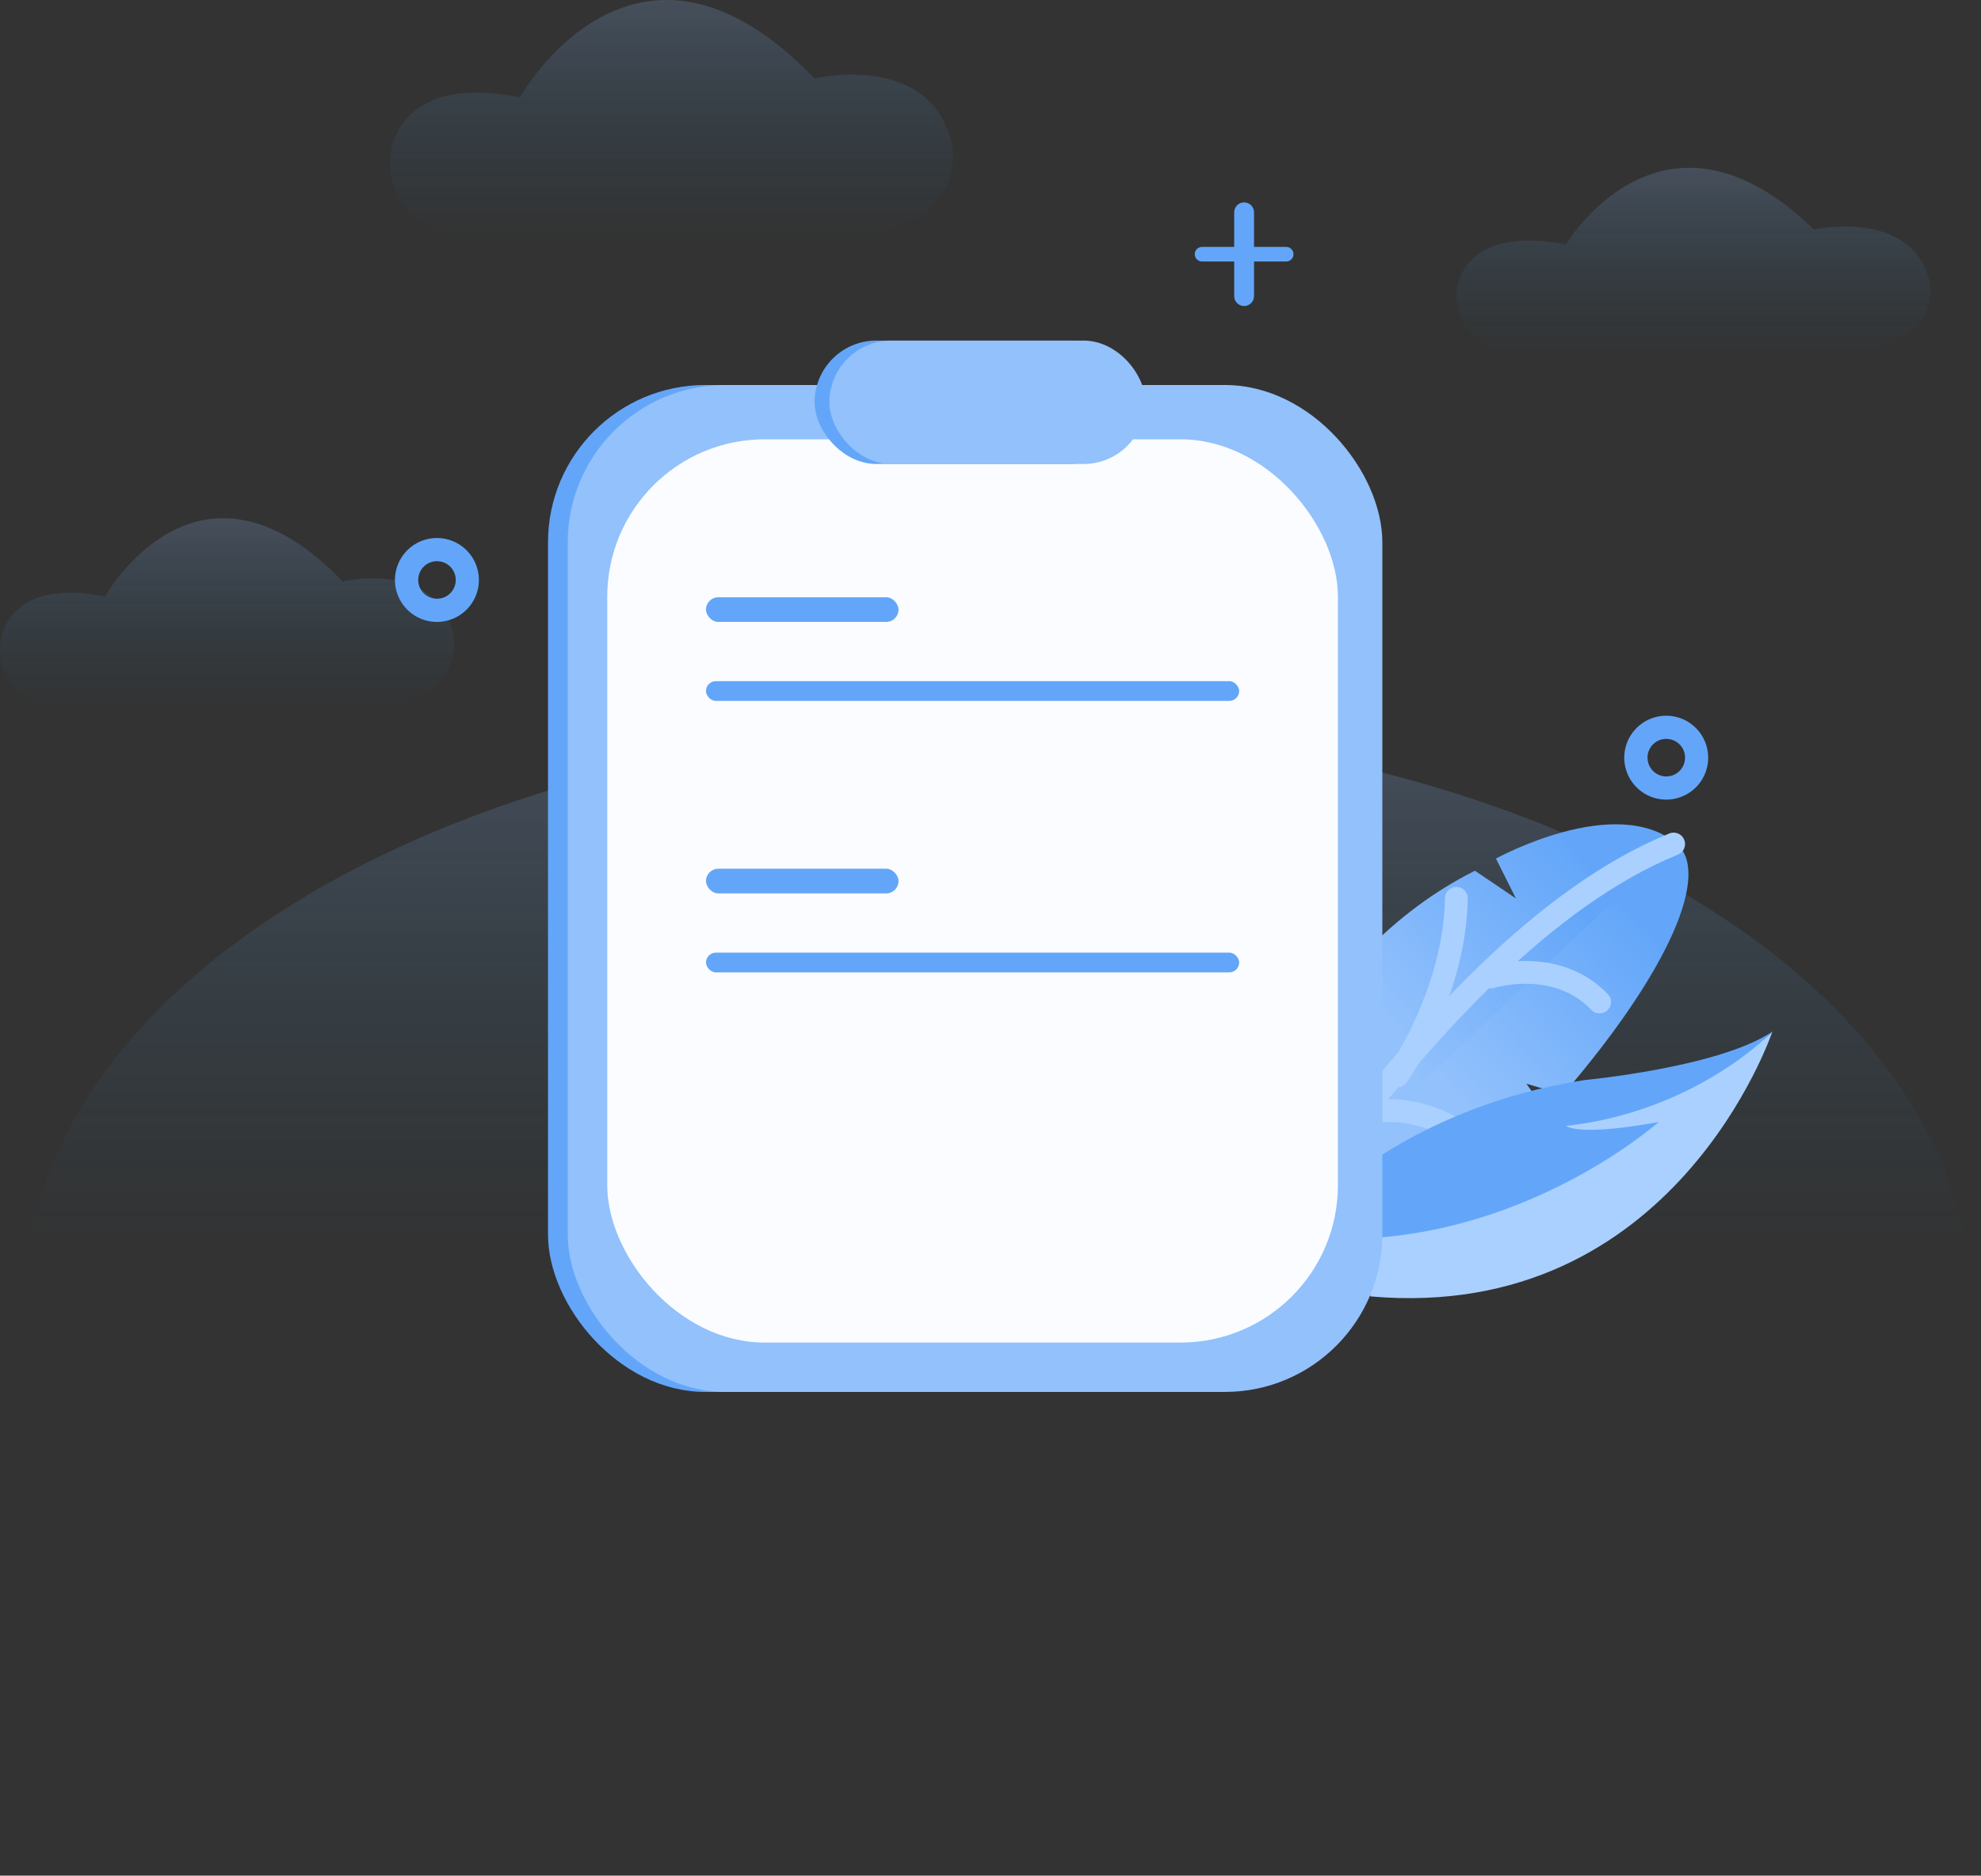 <?xml version="1.0" encoding="UTF-8"?>
<svg width="151px" height="143px" viewBox="0 0 151 143" version="1.1" xmlns="http://www.w3.org/2000/svg" xmlns:xlink="http://www.w3.org/1999/xlink">
    <rect x="0" y="0" width="151" height="143" fill="#333333" stroke="none"/>
    <title>编组 4</title>
    <defs>
        <linearGradient x1="50%" y1="0%" x2="50%" y2="99.997%" id="linearGradient-1">
            <stop stop-color="#92C1FC" stop-opacity="0.2" offset="0%"></stop>
            <stop stop-color="#187FC4" stop-opacity="0" offset="45%"></stop>
        </linearGradient>
        <linearGradient x1="50.016%" y1="-0.008%" x2="50.016%" y2="99.981%" id="linearGradient-2">
            <stop stop-color="#92C1FC" stop-opacity="0.4" offset="3%"></stop>
            <stop stop-color="#92C1FC" stop-opacity="0.2" offset="25%"></stop>
            <stop stop-color="#187FC4" stop-opacity="0" offset="80%"></stop>
        </linearGradient>
        <linearGradient x1="50.009%" y1="0.006%" x2="50.009%" y2="100.062%" id="linearGradient-3">
            <stop stop-color="#92C1FC" stop-opacity="0.4" offset="3%"></stop>
            <stop stop-color="#92C1FC" stop-opacity="0.2" offset="25%"></stop>
            <stop stop-color="#187FC4" stop-opacity="0" offset="80%"></stop>
        </linearGradient>
        <linearGradient x1="50.005%" y1="0.009%" x2="50.005%" y2="99.997%" id="linearGradient-4">
            <stop stop-color="#92C1FC" stop-opacity="0.4" offset="3%"></stop>
            <stop stop-color="#92C1FC" stop-opacity="0.2" offset="25%"></stop>
            <stop stop-color="#187FC4" stop-opacity="0" offset="80%"></stop>
        </linearGradient>
        <linearGradient x1="79.567%" y1="22.496%" x2="39.141%" y2="59.083%" id="linearGradient-5">
            <stop stop-color="#63A6F9" offset="0%"></stop>
            <stop stop-color="#92C1FC" offset="100%"></stop>
        </linearGradient>
        <linearGradient x1="77.274%" y1="20.569%" x2="30.608%" y2="61.683%" id="linearGradient-6">
            <stop stop-color="#63A6F9" offset="0%"></stop>
            <stop stop-color="#92C1FC" offset="100%"></stop>
        </linearGradient>
    </defs>
    <g id="用户中心" stroke="none" stroke-width="1" fill="none" fill-rule="evenodd">
        <g id="客户端证书管理（未申请）" transform="translate(-747, -347)">
            <g id="编组-4" transform="translate(747, 347)">
                <ellipse id="椭圆形" fill="url(#linearGradient-1)" fill-rule="nonzero" cx="76.016" cy="99.159" rx="74.134" ry="43.841"></ellipse>
                <path d="M30.438,9.825 C31.598,7.848 34.164,6.353 39.639,7.416 C39.639,7.416 48.382,-8.273 62.089,5.988 C62.089,5.988 70.268,4.023 72.353,10.24 C73.263,12.994 71.852,15.979 69.156,17.009 C62.125,19.725 46.003,24.467 32.643,17.281 C29.975,15.844 28.897,12.457 30.438,9.825 Z" id="路径" fill="url(#linearGradient-2)" fill-rule="nonzero"></path>
                <path d="M0.572,47.417 C1.509,45.826 3.578,44.625 8.005,45.478 C8.005,45.478 15.061,32.858 26.119,44.33 C26.119,44.33 32.709,42.752 34.403,47.75 C35.129,49.964 33.988,52.359 31.815,53.184 C26.142,55.367 13.135,59.171 2.355,53.402 C0.199,52.257 -0.672,49.533 0.572,47.417 Z" id="路径" fill="url(#linearGradient-3)" fill-rule="nonzero"></path>
                <path d="M111.61,20.517 C112.585,18.964 114.745,17.791 119.365,18.624 C119.365,18.624 126.726,6.291 138.264,17.502 C138.264,17.502 145.139,15.969 146.906,20.844 C147.677,23.001 146.477,25.346 144.212,26.161 C138.305,28.297 124.72,32.014 113.474,26.376 C111.219,25.246 110.313,22.587 111.61,20.517 Z" id="路径" fill="url(#linearGradient-4)" fill-rule="nonzero"></path>
                <path d="M95.208,86.923 C95.208,86.923 99.686,72.75 112.427,66.385 L115.551,68.498 L114.028,65.458 C114.028,65.458 123.151,60.432 127.794,64.32 C130.403,66.502 127.336,73.921 119.136,83.448 L116.349,82.623 L118.084,85.105 C118.084,85.105 112.775,94.978 103.266,95.584 L98.831,91.712 L95.208,86.923 Z" id="路径" fill="url(#linearGradient-5)" fill-rule="nonzero"></path>
                <path d="M98.62,91.805 C98.347,92.06 100.295,89.208 103.559,85.192 C108.763,78.793 117.482,68.46 127.571,64.35" id="路径" stroke="#AAD0FF" stroke-width="1.74" fill="url(#linearGradient-6)" fill-rule="nonzero" stroke-linecap="round"></path>
                <path d="M113.647,74.487 C113.647,74.487 118.588,72.919 121.926,76.392" id="路径" stroke="#AAD0FF" stroke-width="1.74" stroke-linecap="round"></path>
                <path d="M114.024,88.811 C109.465,83.436 104.239,84.835 104.239,84.835" id="路径" stroke="#AAD0FF" stroke-width="1.74" stroke-linecap="round"></path>
                <path d="M106.497,82.037 C106.497,82.037 110.891,75.771 111.013,68.489" id="路径" stroke="#AAD0FF" stroke-width="1.74" stroke-linecap="round"></path>
                <path d="M135.097,78.65 C135.097,78.65 127.661,100.871 104.484,98.84 L100.476,91.948 C100.476,91.948 132,82.277 135.097,78.65 Z" id="路径" fill="#AAD0FF" fill-rule="nonzero"></path>
                <path d="M100.476,91.832 C100.476,91.832 107.462,84.406 120.739,82.349 C120.739,82.349 131.044,81.388 135.097,78.65 C135.097,78.65 129.351,84.726 119.378,85.84 C119.378,85.84 120.237,86.676 126.434,85.54 C126.434,85.54 116.81,94.125 103.194,94.455 L100.476,91.832 Z" id="路径" fill="#63A6F9" fill-rule="nonzero"></path>
                <path d="M98.042,18.826 L95.588,18.826 L95.588,16.188 C95.588,15.769 95.249,15.429 94.832,15.429 C94.414,15.429 94.075,15.769 94.075,16.188 L94.075,18.826 L91.621,18.826 C91.424,18.826 91.241,18.932 91.142,19.103 C91.044,19.275 91.044,19.486 91.142,19.657 C91.241,19.829 91.424,19.935 91.621,19.935 L94.075,19.935 L94.075,22.573 C94.075,22.992 94.414,23.332 94.832,23.332 C95.249,23.332 95.588,22.992 95.588,22.573 L95.588,19.935 L98.042,19.935 C98.239,19.935 98.422,19.829 98.521,19.657 C98.619,19.486 98.619,19.275 98.521,19.103 C98.422,18.932 98.239,18.826 98.042,18.826 L98.042,18.826 Z" id="路径" fill="#63A6F9" fill-rule="nonzero"></path>
                <path d="M33.307,42.784 C33.886,42.783 34.41,43.132 34.632,43.668 C34.855,44.203 34.732,44.82 34.322,45.23 C33.912,45.64 33.295,45.763 32.76,45.54 C32.224,45.318 31.875,44.795 31.876,44.215 C31.878,43.425 32.517,42.786 33.307,42.784 M33.307,41.018 C32.012,41.017 30.845,41.796 30.349,42.992 C29.854,44.187 30.127,45.564 31.042,46.479 C31.957,47.394 33.334,47.667 34.529,47.172 C35.725,46.676 36.504,45.509 36.503,44.215 C36.503,42.449 35.072,41.018 33.307,41.018 L33.307,41.018 Z" id="形状" fill="#63A6F9" fill-rule="nonzero"></path>
                <path d="M127.009,56.332 C127.589,56.331 128.112,56.679 128.335,57.214 C128.557,57.75 128.435,58.366 128.026,58.777 C127.616,59.187 127,59.31 126.464,59.088 C125.928,58.867 125.579,58.344 125.579,57.764 C125.579,56.974 126.219,56.333 127.009,56.332 M127.009,54.566 C125.715,54.565 124.548,55.343 124.052,56.539 C123.556,57.734 123.829,59.11 124.744,60.025 C125.659,60.941 127.035,61.215 128.23,60.72 C129.426,60.225 130.205,59.058 130.205,57.764 C130.205,55.999 128.775,54.567 127.009,54.566 L127.009,54.566 Z" id="形状" fill="#63A6F9" fill-rule="nonzero"></path>
                <rect id="矩形" fill="#63A6F9" fill-rule="nonzero" x="41.771" y="29.353" width="62.092" height="76.768" rx="12"></rect>
                <rect id="矩形" fill="#92C1FC" fill-rule="nonzero" x="43.276" y="29.353" width="62.092" height="76.768" rx="12"></rect>
                <rect id="矩形" fill="#FAFCFF" fill-rule="nonzero" x="46.287" y="33.492" width="55.695" height="68.866" rx="12"></rect>
                <rect id="矩形" fill="#63A6F9" fill-rule="nonzero" x="62.092" y="25.966" width="24.084" height="9.408" rx="4.704"></rect>
                <rect id="矩形" fill="#92C1FC" fill-rule="nonzero" x="63.221" y="25.966" width="24.084" height="9.408" rx="4.704"></rect>
                <rect id="矩形" fill="#63A6F9" fill-rule="nonzero" x="53.813" y="45.534" width="14.676" height="1.882" rx="0.941"></rect>
                <rect id="矩形" fill="#63A6F9" fill-rule="nonzero" x="53.813" y="51.932" width="40.642" height="1.505" rx="0.753"></rect>
                <rect id="矩形" fill="#63A6F9" fill-rule="nonzero" x="53.813" y="66.232" width="14.676" height="1.882" rx="0.941"></rect>
                <rect id="矩形" fill="#63A6F9" fill-rule="nonzero" x="53.813" y="72.629" width="40.642" height="1.505" rx="0.753"></rect>
            </g>
        </g>
    </g>
</svg>